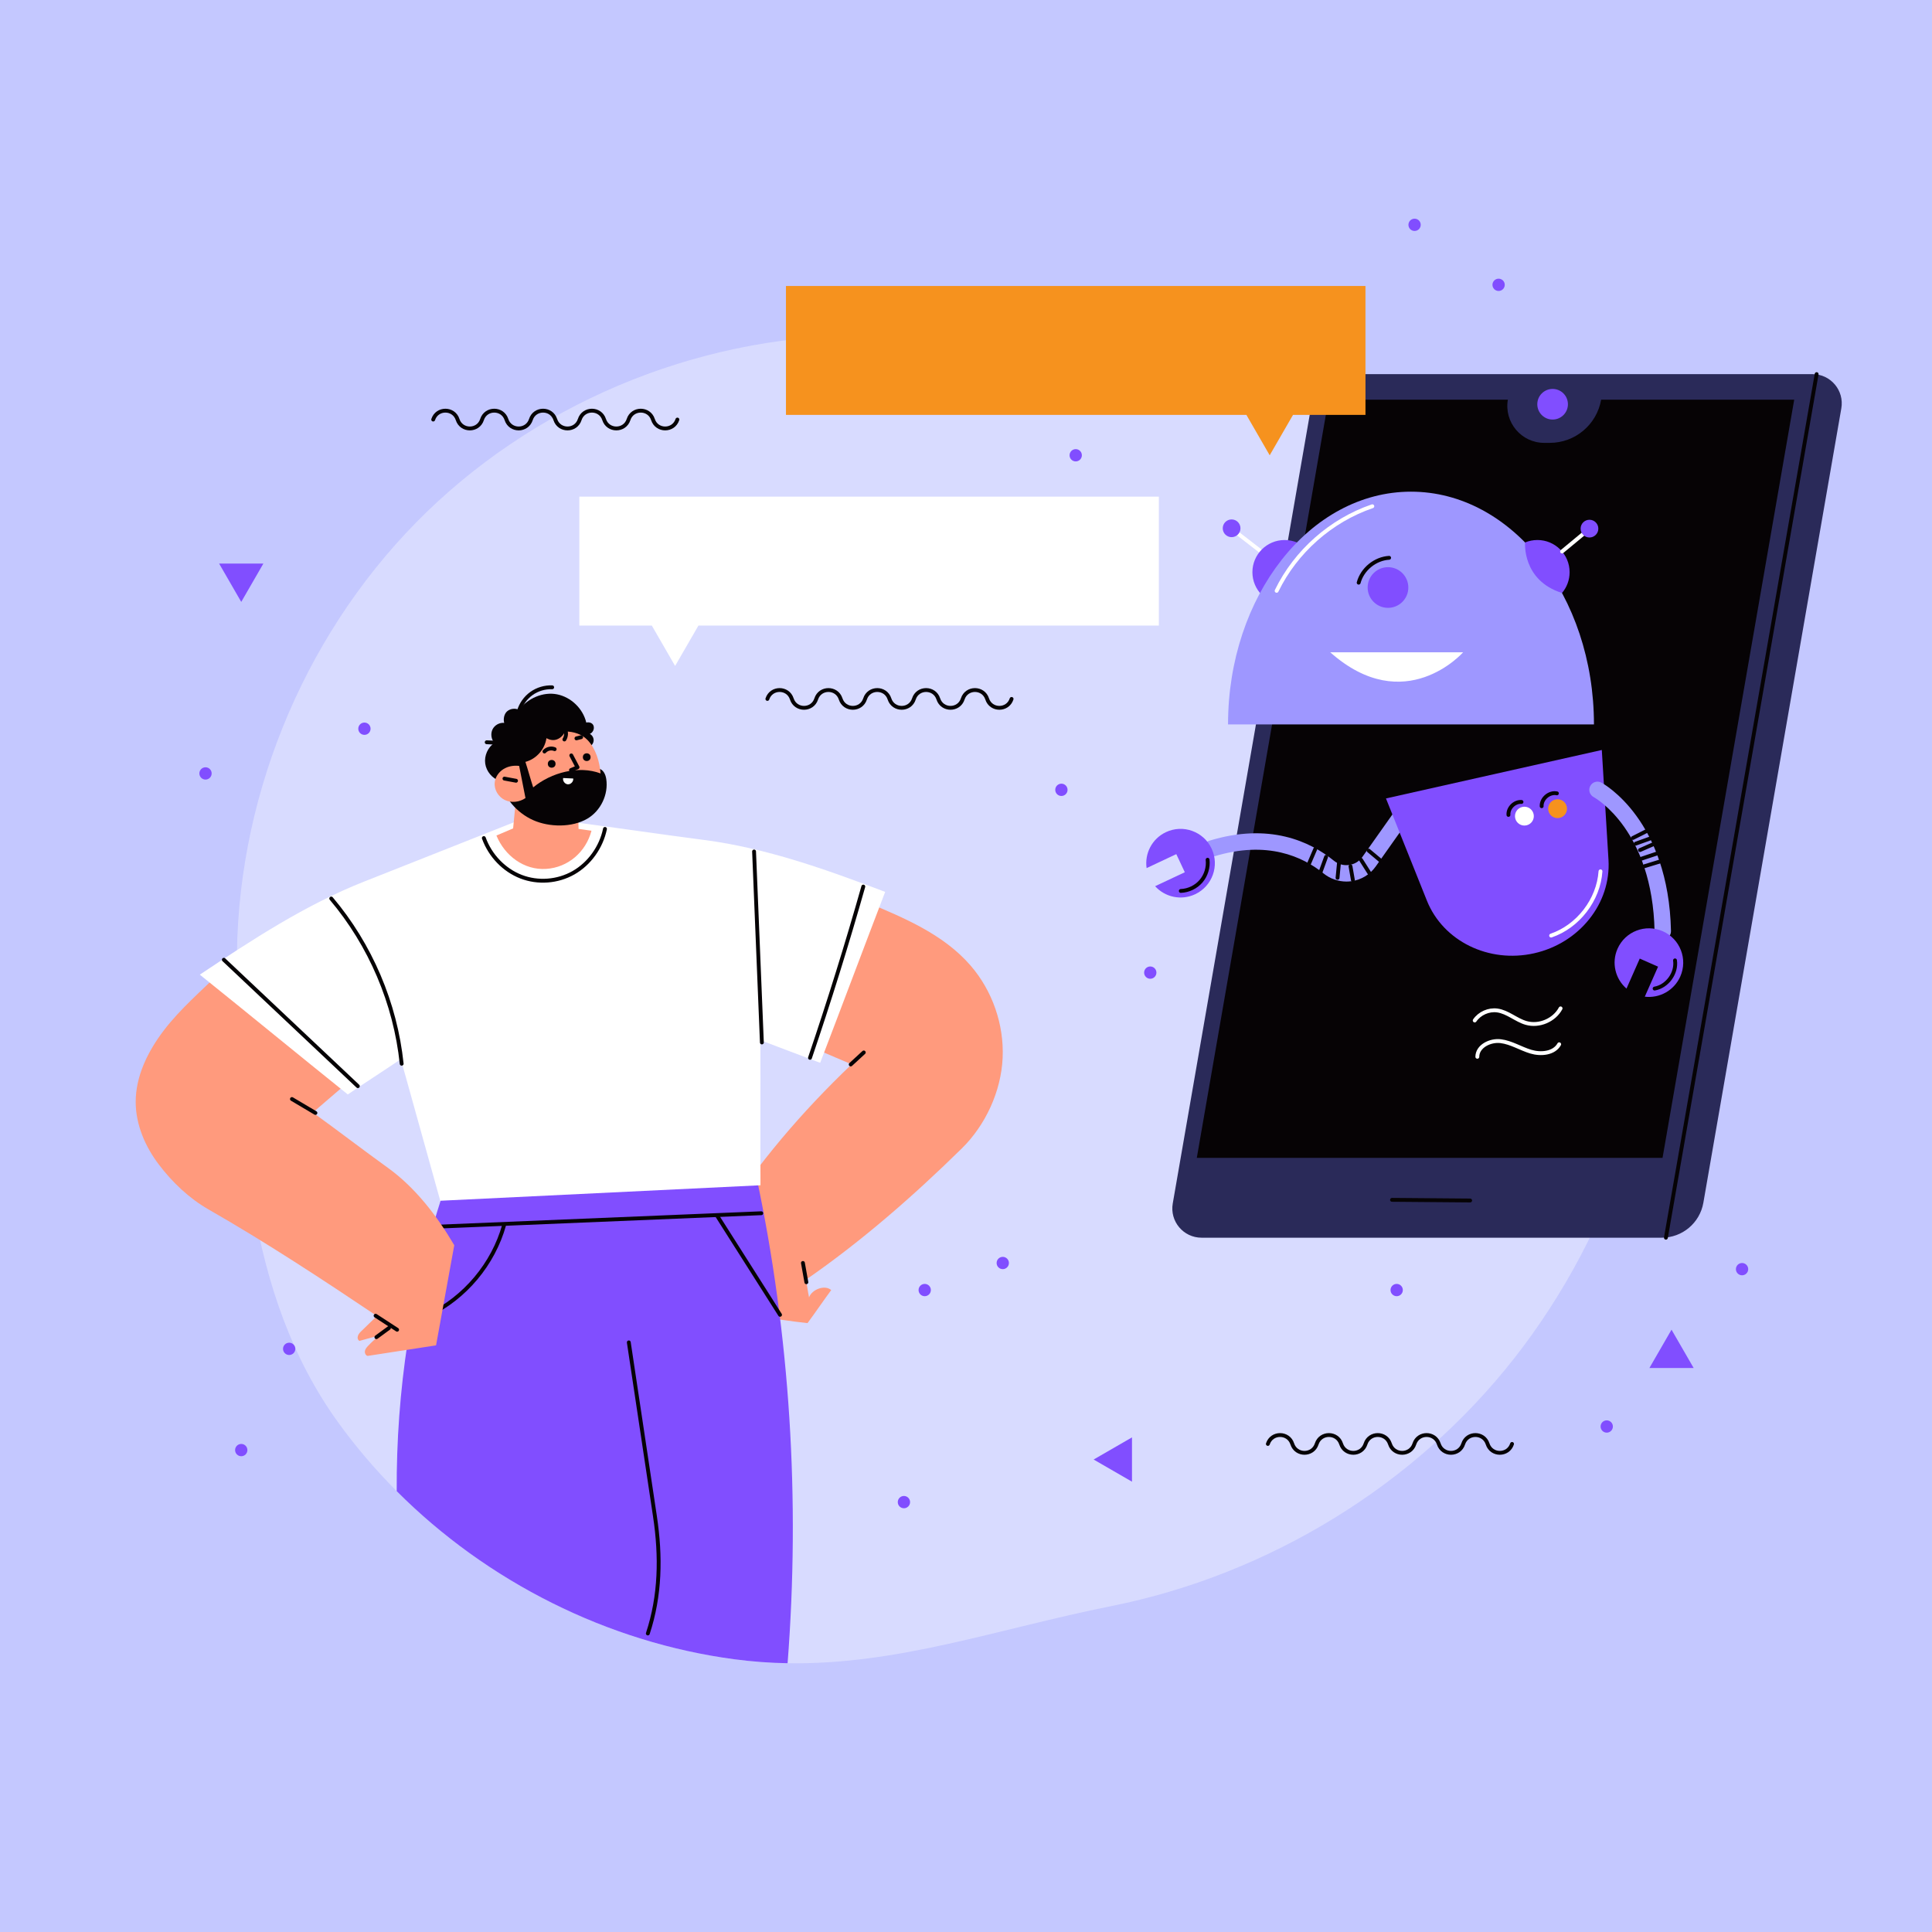 <?xml version="1.0" encoding="utf-8"?>
<!-- Generator: Adobe Illustrator 27.5.0, SVG Export Plug-In . SVG Version: 6.00 Build 0)  -->
<svg version="1.1" xmlns="http://www.w3.org/2000/svg" xmlns:xlink="http://www.w3.org/1999/xlink" x="0px" y="0px"
	 viewBox="0 0 500 500" style="enable-background:new 0 0 500 500;" xml:space="preserve">
<g id="BACKGROUND">
	<rect style="fill:#C4C8FF;" width="500" height="500"/>
</g>
<g id="OBJECTS">
	<path style="fill:#D8DBFF;" d="M391.89,351.51c-25.74,32.79-63.43,55.98-104.31,64.15c-29.28,5.86-55.15,15.26-83.75,14.78
		c-4.49-0.07-9.04-0.4-13.69-1.01c-32.88-4.35-64.06-20.06-87.47-43.52c-5.52-5.53-10.61-11.49-15.19-17.84
		c-23.98-33.24-25.71-76.66-26.16-117.65c-0.48-42.49,16.6-84.9,46.38-115.21c29.77-30.3,71.88-48.12,114.37-48.4
		c47.43-0.31,98.79,2.3,138.09,28.87c39.29,26.57,66.97,71.04,69.5,118.4C431.89,275.7,417.62,318.72,391.89,351.51z"/>
	<g>
		<path style="fill:#2A2A59;" d="M430.073,320.315H310.96c-4.695,0-8.255-4.232-7.452-8.858l35.704-205.583
			c0.908-5.23,5.448-9.049,10.756-9.049h119.113c4.695,0,8.255,4.232,7.452,8.858L440.83,311.266
			C439.921,316.496,435.382,320.315,430.073,320.315z"/>
		<path style="fill:#060305;" d="M414.373,103.434L414.373,103.434c-1.122,6.462-6.73,11.179-13.288,11.179h-1.444
			c-5.925,0-10.419-5.342-9.405-11.179l0,0h-46.425l-34.077,196.213h120.532l34.076-196.213H414.373z"/>
		<circle style="fill:#814EFF;" cx="401.815" cy="104.618" r="3.963"/>
		
			<line style="fill:none;stroke:#060305;stroke-linecap:round;stroke-linejoin:round;stroke-miterlimit:10;" x1="470.142" y1="96.825" x2="431.134" y2="320.315"/>
		<path style="fill:none;stroke:#060305;stroke-linecap:round;stroke-linejoin:round;stroke-miterlimit:10;" d="M360.254,310.517
			c6.739,0.056,13.478,0.112,20.217,0.169"/>
	</g>
	<g>
		<polygon style="fill:#F6921E;" points="353.384,74.014 203.406,74.014 203.406,107.369 322.562,107.369 328.598,117.824 
			334.634,107.369 353.384,107.369 		"/>
		<polygon style="fill:#FFFFFF;" points="149.934,128.537 299.912,128.537 299.912,161.893 180.756,161.893 174.719,172.347 
			168.684,161.893 149.934,161.893 		"/>
	</g>
	<g>
		<polygon style="fill:#814EFF;" points="283.032,377.725 292.958,383.456 292.958,371.994 		"/>
		<polygon style="fill:#814EFF;" points="432.59,344.118 426.859,354.045 438.321,354.045 		"/>
		<polygon style="fill:#814EFF;" points="62.434,155.773 68.165,145.847 56.703,145.847 		"/>
		<circle style="fill:#814EFF;" cx="239.315" cy="333.864" r="1.591"/>
		<circle style="fill:#814EFF;" cx="259.516" cy="326.863" r="1.591"/>
		<circle style="fill:#814EFF;" cx="233.935" cy="388.745" r="1.591"/>
		<path style="fill:#814EFF;" d="M363.05,333.864c0-0.879-0.712-1.591-1.591-1.591c-0.879,0-1.591,0.712-1.591,1.591
			c0,0.879,0.712,1.591,1.591,1.591C362.338,335.455,363.05,334.742,363.05,333.864z"/>
		<circle style="fill:#814EFF;" cx="297.689" cy="251.712" r="1.591"/>
		<circle style="fill:#814EFF;" cx="415.824" cy="369.178" r="1.591"/>
		<circle style="fill:#814EFF;" cx="450.842" cy="328.455" r="1.591"/>
		<circle style="fill:#814EFF;" cx="274.69" cy="204.406" r="1.591"/>
		<circle style="fill:#814EFF;" cx="387.837" cy="73.712" r="1.591"/>
		<circle style="fill:#814EFF;" cx="94.312" cy="188.59" r="1.591"/>
		<path style="fill:#814EFF;" d="M76.43,349.081c0-0.879-0.712-1.591-1.591-1.591c-0.879,0-1.591,0.712-1.591,1.591
			c0,0.879,0.712,1.591,1.591,1.591C75.717,350.673,76.43,349.96,76.43,349.081z"/>
		<path style="fill:#814EFF;" d="M64.025,375.279c0-0.879-0.712-1.591-1.591-1.591c-0.879,0-1.591,0.713-1.591,1.591
			c0,0.879,0.712,1.591,1.591,1.591C63.313,376.871,64.025,376.158,64.025,375.279z"/>
		<circle style="fill:#814EFF;" cx="53.187" cy="200.162" r="1.591"/>
		<path style="fill:#814EFF;" d="M367.682,58.183c0-0.879-0.712-1.591-1.591-1.591c-0.879,0-1.591,0.712-1.591,1.591
			c0,0.879,0.712,1.591,1.591,1.591C366.97,59.775,367.682,59.062,367.682,58.183z"/>
		<circle style="fill:#814EFF;" cx="278.395" cy="117.824" r="1.591"/>
	</g>
	<g>
		<path style="fill:none;stroke:#060305;stroke-linecap:round;stroke-linejoin:round;stroke-miterlimit:10;" d="M175.308,108.581
			L175.308,108.581c-0.988,3.07-5.332,3.07-6.32,0v0c-0.988-3.07-5.331-3.07-6.32,0v0c-0.988,3.07-5.331,3.07-6.32,0v0
			c-0.988-3.07-5.331-3.07-6.319,0l0,0c-0.988,3.07-5.331,3.07-6.319,0v0c-0.988-3.07-5.331-3.07-6.319,0v0
			c-0.988,3.07-5.332,3.07-6.32,0v0c-0.988-3.07-5.332-3.07-6.32,0v0c-0.988,3.07-5.331,3.07-6.319,0v0
			c-0.988-3.07-5.332-3.07-6.32,0"/>
		<path style="fill:none;stroke:#060305;stroke-linecap:round;stroke-linejoin:round;stroke-miterlimit:10;" d="M391.314,373.688
			L391.314,373.688c-0.988,3.07-5.332,3.07-6.32,0l0,0c-0.988-3.07-5.331-3.07-6.319,0l0,0c-0.988,3.07-5.331,3.07-6.319,0h0
			c-0.988-3.07-5.331-3.07-6.319,0l0,0c-0.988,3.07-5.331,3.07-6.319,0l0,0c-0.988-3.07-5.332-3.07-6.319,0l0,0
			c-0.988,3.07-5.332,3.07-6.32,0l0,0c-0.988-3.07-5.331-3.07-6.319,0l0,0c-0.988,3.07-5.332,3.07-6.32,0l0,0
			c-0.988-3.07-5.331-3.07-6.319,0"/>
		<path style="fill:none;stroke:#060305;stroke-linecap:round;stroke-linejoin:round;stroke-miterlimit:10;" d="M261.797,180.882
			L261.797,180.882c-0.988,3.07-5.332,3.07-6.32,0l0,0c-0.988-3.07-5.331-3.07-6.32,0l0,0c-0.988,3.07-5.331,3.07-6.32,0l0,0
			c-0.988-3.07-5.331-3.07-6.319,0l0,0c-0.988,3.07-5.332,3.07-6.32,0l0,0c-0.988-3.07-5.331-3.07-6.32,0l0,0
			c-0.988,3.07-5.331,3.07-6.319,0l0,0c-0.988-3.07-5.331-3.07-6.32,0l0,0c-0.988,3.07-5.331,3.07-6.32,0l0,0
			c-0.988-3.07-5.331-3.07-6.319,0"/>
	</g>
	<g>
		<g>
			<path style="fill:#FF9A7D;" d="M251.134,249.823c-6.907-7.946-16.998-12.236-26.724-16.269l-13.172,37.989
				c3.055,1.303,6.11,2.607,9.165,3.91c-12.79,12.188-24.242,25.564-33.765,40.445c2.844,8.657,5.941,16.947,10.233,24.986
				c4.077,0.416,8.041,1.12,12.119,1.536c2.15-2.922,3.974-5.625,6.125-8.547c-1.637-1.465-4.993-0.186-5.733,1.882
				c-0.306-1.42-0.504-3.143-0.809-4.563c14.406-9.955,27.828-21.691,40.324-33.959c6.179-6.066,10.202-14.82,10.587-23.469
				C259.868,265.113,256.814,256.357,251.134,249.823z"/>
			<path style="fill:none;stroke:#060305;stroke-linecap:round;stroke-linejoin:round;stroke-miterlimit:10;" d="M220.163,275.484
				c1.126-1.037,2.253-2.073,3.379-3.11"/>
			<path style="fill:none;stroke:#060305;stroke-linecap:round;stroke-linejoin:round;stroke-miterlimit:10;" d="M207.796,326.854
				c0.298,1.663,0.595,3.326,0.892,4.989"/>
		</g>
		<g>
			<path style="fill:#814EFF;" d="M203.83,430.44c-4.49-0.07-9.04-0.4-13.69-1.01c-32.88-4.35-64.06-20.06-87.47-43.52
				c-0.15-25.94,3.83-51.91,11.8-76.58c25.73-10.36,54.66-12.97,81.23-5.07C204.5,345.62,207.09,388.25,203.83,430.44z"/>
			<path style="fill:none;stroke:#060305;stroke-linecap:round;stroke-linejoin:round;stroke-miterlimit:10;" d="M162.735,347.408
				c2.255,15.001,4.509,30.001,6.764,45.002c1.571,10.45,1.389,20.53-1.841,30.335"/>
			<path style="fill:none;stroke:#060305;stroke-linecap:round;stroke-linejoin:round;stroke-miterlimit:10;" d="M112.159,317.504
				c28.286-1.173,56.572-2.346,84.858-3.52"/>
			<path style="fill:none;stroke:#060305;stroke-linecap:round;stroke-linejoin:round;stroke-miterlimit:10;" d="M130.474,317.014
				c-2.809,10.105-10.147,18.858-19.606,23.388"/>
			<path style="fill:none;stroke:#060305;stroke-linecap:round;stroke-linejoin:round;stroke-miterlimit:10;" d="M185.616,314.677
				c5.419,8.533,10.839,17.065,16.258,25.598"/>
		</g>
		<g>
			<path style="fill:#FF9A7D;" d="M100.387,302.23c-6.522-4.698-12.896-9.611-19.418-14.309c3.332-2.866,6.664-5.732,9.997-8.597
				l-33.833-27.833c-4.934,4.843-10.497,9.622-14.694,15.116c-4.128,5.405-7.349,11.846-7.322,18.647
				c0.022,5.818,2.446,11.446,5.958,16.085c3.512,4.638,7.868,8.791,12.918,11.68c14.766,8.445,29.429,18.081,43.553,27.56
				c-1.311,1.272-2.623,2.544-3.934,3.816c-0.391,0.379-0.795,0.778-0.972,1.293c-0.177,0.515-0.091,1.077,0.389,1.335
				c1.628-0.48,3.638-0.97,5.266-1.451c-1.09,0.831-2.112,1.753-3.049,2.753c-0.357,0.381-0.716,0.801-0.808,1.315
				c-0.092,0.514,0.205,1.19,0.721,1.269c5.824-0.917,11.869-1.814,17.693-2.731c1.589-8.637,3.123-17.28,4.711-25.916
				C113.136,314.713,107.489,307.345,100.387,302.23z"/>
			<path style="fill:none;stroke:#060305;stroke-linecap:round;stroke-linejoin:round;stroke-miterlimit:10;" d="M75.555,284.43
				c2.025,1.2,4.051,2.4,6.076,3.6"/>
			<path style="fill:none;stroke:#060305;stroke-linecap:round;stroke-linejoin:round;stroke-miterlimit:10;" d="M97.204,340.502
				c1.857,1.21,3.715,2.42,5.572,3.63"/>
			<path style="fill:none;stroke:#060305;stroke-linecap:round;stroke-linejoin:round;stroke-miterlimit:10;" d="M97.409,346.061
				c1.081-0.791,2.163-1.581,3.244-2.372"/>
		</g>
		<g>
			<path style="fill:#FFFFFF;" d="M229.081,230.821c-15.283-5.801-30.73-11.35-46.941-13.451
				c-11.647-1.509-23.494-3.283-35.141-4.793c-0.947,2.65-3.674,4.556-6.488,4.534c-2.814-0.021-5.616-2.029-6.523-4.693
				c-13.282,5.257-26.563,10.514-39.845,15.771c-15.116,5.983-28.908,15.03-42.432,24.05c12.742,10.229,25.551,20.772,38.294,31.001
				c4.614-3.126,9.114-6.004,13.728-9.13c3.605,12.995,6.602,23.647,10.207,36.643l82.87-4.011
				c-0.069-13.355,0.04-24.189-0.029-37.543c5.008,1.871,10.471,3.987,15.479,5.857C217.911,260.327,223.429,245.55,229.081,230.821
				z"/>
			<path style="fill:none;stroke:#060305;stroke-linecap:round;stroke-linejoin:round;stroke-miterlimit:10;" d="M125.217,216.893
				c1.64,4.555,5.249,8.299,9.634,9.994c4.385,1.695,9.471,1.31,13.574-1.026c4.104-2.336,7.154-6.583,8.143-11.337"/>
			<path style="fill:none;stroke:#060305;stroke-linecap:round;stroke-linejoin:round;stroke-miterlimit:10;" d="M85.723,232.535
				c10.15,12.012,16.589,27.115,18.229,42.755"/>
			<path style="fill:none;stroke:#060305;stroke-linecap:round;stroke-linejoin:round;stroke-miterlimit:10;" d="M197.174,269.787
				c-0.674-16.474-1.348-32.948-2.022-49.423"/>
			<path style="fill:none;stroke:#060305;stroke-linecap:round;stroke-linejoin:round;stroke-miterlimit:10;" d="M57.932,248.386
				c11.56,10.903,23.119,21.807,34.679,32.71"/>
			<path style="fill:none;stroke:#060305;stroke-linecap:round;stroke-linejoin:round;stroke-miterlimit:10;" d="M223.423,229.444
				c-4.221,14.886-8.822,29.665-13.796,44.317"/>
		</g>
		<g>
			<path style="fill:#FF9A7D;" d="M153.076,214.993c-1.082-0.121-2.265-0.357-3.347-0.478c0.027-2.163-0.303-4.183-0.276-6.346
				c-5.491-0.065-10.54-0.197-16.032-0.262c-0.209,2.163-0.418,4.327-0.626,6.49c-1.29,0.541-3.033,1.291-4.322,1.832
				c2.162,5.269,7.193,9.016,12.876,8.642C147.031,224.498,151.621,220.5,153.076,214.993z"/>
			<g>
				<path style="fill:none;stroke:#060305;stroke-linecap:round;stroke-linejoin:round;stroke-miterlimit:10;" d="M134.299,184.033
					c0.537-1.821,1.698-3.453,3.242-4.558c1.544-1.105,3.463-1.678,5.36-1.599"/>
				<path style="fill:none;stroke:#060305;stroke-linecap:round;stroke-linejoin:round;stroke-miterlimit:10;" d="M127.924,192.19
					c-0.655-0.032-1.31-0.063-1.966-0.094"/>
				<path style="fill:#060305;" d="M151.994,211.881c3.47-2.028,5.501-6.269,4.908-10.244c-0.187-1.256-0.77-2.502-2.016-2.75
					c-0.765-1.866-1.823-3.694-2.588-5.559c0.704-0.201,1.255-0.858,1.329-1.587c0.074-0.729-0.329-1.475-0.978-1.813
					c0.767-0.314,1.215-1.252,0.977-2.046c-0.239-0.794-1.088-1.05-1.901-0.889c-0.848-3.597-3.919-6.569-7.542-7.297
					c-3.623-0.728-7.671,1.029-9.843,4.019c-0.96-0.485-2.199-0.354-3.036,0.321c-0.837,0.676-1.093,2.003-0.821,3.044
					c-1.22-0.12-2.479,0.582-3.018,1.683c-0.539,1.101-0.348,2.603,0.495,3.494c-1.707,1.151-2.67,3.314-2.384,5.353
					c0.286,2.039,1.808,3.853,3.766,4.489c1.15,4.443,4.428,8.261,8.615,10.141C142.141,214.118,148.032,214.197,151.994,211.881z"
					/>
			</g>
			<g>
				<path style="fill:#FF9A7D;" d="M134.358,198.218c-1.408-0.173-2.887,0.081-4.087,0.838c-1.199,0.756-2.088,2.038-2.24,3.448
					c-0.201,1.857,0.949,3.742,2.636,4.545c1.686,0.802,3.788,0.55,5.326-0.509L134.358,198.218z"/>
				<path style="fill:none;stroke:#060305;stroke-linecap:round;stroke-linejoin:round;stroke-miterlimit:10;" d="M130.552,201.503
					c0.999,0.185,1.998,0.37,2.996,0.555"/>
			</g>
			<g>
				<path style="fill:#FF9A7D;" d="M155.427,200.163c-0.243-3.058-1.237-6.397-3.351-8.62c-1.508-1.586-3.67-2.228-5.859-2.237
					c-0.365,0.934-1.142,1.699-2.082,2.049c-0.94,0.35-1.833,0.156-2.72-0.311c-0.39,2.871-2.634,5.402-5.439,6.131
					c0.719,2.201,1.295,4.399,2.015,6.6C142.659,199.921,149.76,198.037,155.427,200.163z"/>
				<g>
					<circle style="fill:#060305;" cx="142.777" cy="197.678" r="1"/>
					<circle style="fill:#060305;" cx="151.844" cy="195.954" r="1"/>
					<path style="fill:#FFFFFF;" d="M148.351,201.478l-2.608-0.123c-0.175,0.755,0.456,1.59,1.23,1.626
						C147.747,203.018,148.455,202.247,148.351,201.478z"/>
					<path style="fill:none;stroke:#060305;stroke-linecap:round;stroke-linejoin:round;stroke-miterlimit:10;" d="M140.907,194.489
						c0.633-0.728,1.752-0.984,2.639-0.604"/>
					<path style="fill:none;stroke:#060305;stroke-linecap:round;stroke-linejoin:round;stroke-miterlimit:10;" d="M149.184,191.091
						c0.404-0.102,0.807-0.204,1.21-0.307"/>
					<path style="fill:none;stroke:#060305;stroke-linecap:round;stroke-linejoin:round;stroke-miterlimit:10;" d="M147.85,195.502
						c0.54,1.026,1.079,2.053,1.619,3.079c-0.531,0.187-1.168,0.525-1.698,0.712"/>
				</g>
				<path style="fill:none;stroke:#060305;stroke-linecap:round;stroke-linejoin:round;stroke-miterlimit:10;" d="M146.209,188.648
					c0.423,0.853,0.365,1.926-0.147,2.729"/>
			</g>
		</g>
	</g>
	<g>
		<g>
			<g>
				<path style="fill:#9E97FF;" d="M348.459,228.146c-2.14,0-4.248-0.738-5.929-2.103c-5.346-4.338-14.605-8.624-28.346-4.401
					c-1.12,0.345-2.307-0.285-2.651-1.406c-0.344-1.12,0.286-2.307,1.406-2.651c15.527-4.767,26.117,0.176,32.265,5.163
					c1.12,0.909,2.516,1.302,3.939,1.108c1.406-0.194,2.632-0.94,3.453-2.101l8.313-11.764c0.677-0.956,2-1.186,2.958-0.508
					c0.957,0.676,1.184,2.001,0.508,2.957l-8.314,11.764c-1.505,2.131-3.757,3.5-6.338,3.855
					C349.302,228.117,348.88,228.146,348.459,228.146z"/>
				<path style="fill:none;stroke:#060305;stroke-linecap:round;stroke-linejoin:round;stroke-miterlimit:10;" d="M340.409,219.694
					c-0.562,1.311-1.123,2.621-1.685,3.931"/>
				<path style="fill:none;stroke:#060305;stroke-linecap:round;stroke-linejoin:round;stroke-miterlimit:10;" d="M343.196,221.746
					c-0.501,1.372-1.002,2.745-1.503,4.117"/>
				<path style="fill:none;stroke:#060305;stroke-linecap:round;stroke-linejoin:round;stroke-miterlimit:10;" d="M346.533,223.246
					c-0.126,1.31-0.251,2.621-0.377,3.931"/>
				<path style="fill:none;stroke:#060305;stroke-linecap:round;stroke-linejoin:round;stroke-miterlimit:10;" d="M349.509,224.2
					c0.206,1.182,0.412,2.365,0.618,3.547"/>
				<path style="fill:none;stroke:#060305;stroke-linecap:round;stroke-linejoin:round;stroke-miterlimit:10;" d="M352.21,222.498
					c0.75,1.185,1.5,2.37,2.251,3.555"/>
				<path style="fill:none;stroke:#060305;stroke-linecap:round;stroke-linejoin:round;stroke-miterlimit:10;" d="M354.204,220.14
					c1.017,0.852,2.033,1.704,3.05,2.555"/>
			</g>
			<g>
				<path style="fill:#814EFF;" d="M301.749,215.356c-3.622,1.703-5.555,5.54-5.009,9.306l7.686-3.614l2.203,4.686l-7.686,3.614
					c2.552,2.823,6.74,3.782,10.362,2.079c4.438-2.086,6.344-7.375,4.257-11.813C311.475,215.176,306.186,213.27,301.749,215.356z"
					/>
				<path style="fill:none;stroke:#060305;stroke-linecap:round;stroke-linejoin:round;stroke-miterlimit:10;" d="M305.589,230.576
					c1.991-0.073,3.936-1.009,5.234-2.52c1.298-1.511,1.931-3.575,1.703-5.555"/>
			</g>
		</g>
		<g>
			<path style="fill:#814EFF;" d="M397.021,246.711L397.021,246.711c-11.755,2.639-23.548-3.154-27.742-13.628l-10.591-26.447
				l55.857-12.54l1.73,28.436C416.961,233.793,408.776,244.072,397.021,246.711z"/>
			<path style="fill:none;stroke:#FFFFFF;stroke-linecap:round;stroke-linejoin:round;stroke-miterlimit:10;" d="M401.429,242.128
				c7.005-2.402,12.259-9.24,12.776-16.627"/>
			<g>
				<path style="fill:#FFFFFF;" d="M396.894,210.681c-0.295-1.315-1.6-2.141-2.915-1.846c-1.315,0.295-2.141,1.6-1.846,2.915
					c0.295,1.315,1.6,2.141,2.915,1.846C396.363,213.301,397.189,211.996,396.894,210.681z"/>
				<path style="fill:none;stroke:#060305;stroke-linecap:round;stroke-linejoin:round;stroke-miterlimit:10;" d="M390.384,210.896
					c-0.124-1.795,1.585-3.49,3.379-3.351"/>
			</g>
			<g>
				<path style="fill:#F6921E;" d="M405.479,208.754c-0.295-1.315-1.6-2.141-2.915-1.846c-1.315,0.295-2.141,1.6-1.846,2.915
					c0.295,1.315,1.6,2.141,2.915,1.846C404.948,211.373,405.774,210.068,405.479,208.754z"/>
				<path style="fill:none;stroke:#060305;stroke-linecap:round;stroke-linejoin:round;stroke-miterlimit:10;" d="M398.979,208.65
					c-0.084-1.984,2.008-3.747,3.949-3.327"/>
			</g>
		</g>
		<g>
			<g>
				<path style="fill:#9E97FF;" d="M430.325,243.127c-1.151,0-2.097-0.921-2.121-2.078c-0.535-26.096-15.17-34.437-15.793-34.779
					c-1.023-0.563-1.404-1.85-0.845-2.876c0.559-1.026,1.839-1.409,2.865-0.856c0.712,0.383,17.428,9.716,18.016,38.424
					c0.024,1.172-0.907,2.141-2.078,2.165C430.355,243.127,430.339,243.127,430.325,243.127z"/>
				<path style="fill:none;stroke:#060305;stroke-linecap:round;stroke-linejoin:round;stroke-miterlimit:10;" d="M422.586,216.869
					c1.37-0.691,2.741-1.382,4.111-2.074"/>
				<path style="fill:none;stroke:#060305;stroke-linecap:round;stroke-linejoin:round;stroke-miterlimit:10;" d="M423.327,218.336
					c1.244-0.448,2.488-0.896,3.732-1.344"/>
				<path style="fill:none;stroke:#060305;stroke-linecap:round;stroke-linejoin:round;stroke-miterlimit:10;" d="M424.434,219.992
					c1.253-0.549,2.507-1.099,3.76-1.649"/>
				<path style="fill:none;stroke:#060305;stroke-linecap:round;stroke-linejoin:round;stroke-miterlimit:10;" d="M424.643,222.28
					c1.498-0.498,2.996-0.996,4.494-1.493"/>
				<path style="fill:none;stroke:#060305;stroke-linecap:round;stroke-linejoin:round;stroke-miterlimit:10;" d="M425.587,224.178
					c1.435-0.439,2.869-0.878,4.304-1.317"/>
			</g>
			<g>
				<path style="fill:#814EFF;" d="M418.616,245.537c-1.618,3.661-0.561,7.825,2.32,10.311l3.433-7.768l4.736,2.093l-3.433,7.768
					c3.778,0.458,7.568-1.564,9.186-5.226c1.982-4.485-0.047-9.728-4.532-11.71C425.84,239.023,420.598,241.052,418.616,245.537z"/>
				<path style="fill:none;stroke:#060305;stroke-linecap:round;stroke-linejoin:round;stroke-miterlimit:10;" d="M428.214,255.843
					c3.272-0.573,5.759-4.01,5.279-7.297"/>
			</g>
		</g>
		<g>
			<path style="fill:none;stroke:#FFFFFF;stroke-linecap:round;stroke-linejoin:round;stroke-miterlimit:10;" d="M381.654,264.099
				c1.266-1.849,3.616-2.891,5.836-2.588c2.702,0.369,4.852,2.48,7.475,3.229c3.353,0.958,7.265-0.697,8.912-3.771"/>
			<path style="fill:none;stroke:#FFFFFF;stroke-linecap:round;stroke-linejoin:round;stroke-miterlimit:10;" d="M382.332,273.497
				c0.01-2.746,3.331-4.379,6.056-4.04s5.128,1.91,7.757,2.703c2.629,0.793,6.028,0.492,7.37-1.903"/>
		</g>
		<g>
			<g>
				
					<line style="fill:none;stroke:#FFFFFF;stroke-linecap:round;stroke-linejoin:round;stroke-miterlimit:10;" x1="326.196" y1="142.598" x2="320.564" y2="138.244"/>
				<circle style="fill:#814EFF;" cx="332.453" cy="148.086" r="8.331"/>
				<circle style="fill:#814EFF;" cx="318.738" cy="136.721" r="2.293"/>
			</g>
			<g>
				<path style="fill:#9E97FF;" d="M365.165,127.245c-26.15,0-47.349,26.971-47.349,60.241h94.699
					C412.514,154.216,391.315,127.245,365.165,127.245z"/>
				<path style="fill:none;stroke:#FFFFFF;stroke-linecap:round;stroke-linejoin:round;stroke-miterlimit:10;" d="M330.391,152.904
					c4.941-10.171,14.064-18.232,24.765-21.885"/>
			</g>
			<path style="fill:#FFFFFF;" d="M344.265,168.814h34.389C378.653,168.814,363.576,185.931,344.265,168.814z"/>
			<g>
				<path style="fill:#814EFF;" d="M364.474,152.048c0-2.906-2.356-5.263-5.263-5.263c-2.907,0-5.263,2.356-5.263,5.263
					c0,2.907,2.356,5.263,5.263,5.263C362.118,157.311,364.474,154.955,364.474,152.048z"/>
				<path style="fill:none;stroke:#060305;stroke-linecap:round;stroke-linejoin:round;stroke-miterlimit:10;" d="M351.621,150.795
					c0.935-3.5,4.264-6.218,7.879-6.434"/>
			</g>
			<g>
				<path style="fill:#814EFF;" d="M404.246,153.464c1.228-1.451,1.968-3.328,1.968-5.378c0-4.601-3.73-8.331-8.331-8.331
					c-1.131,0-2.209,0.225-3.192,0.633C394.691,140.389,393.854,150.183,404.246,153.464z"/>
				
					<line style="fill:none;stroke:#FFFFFF;stroke-linecap:round;stroke-linejoin:round;stroke-miterlimit:10;" x1="404.257" y1="142.727" x2="409.674" y2="138.244"/>
				<circle style="fill:#814EFF;" cx="411.354" cy="136.809" r="2.293"/>
			</g>
		</g>
	</g>
</g>
</svg>
